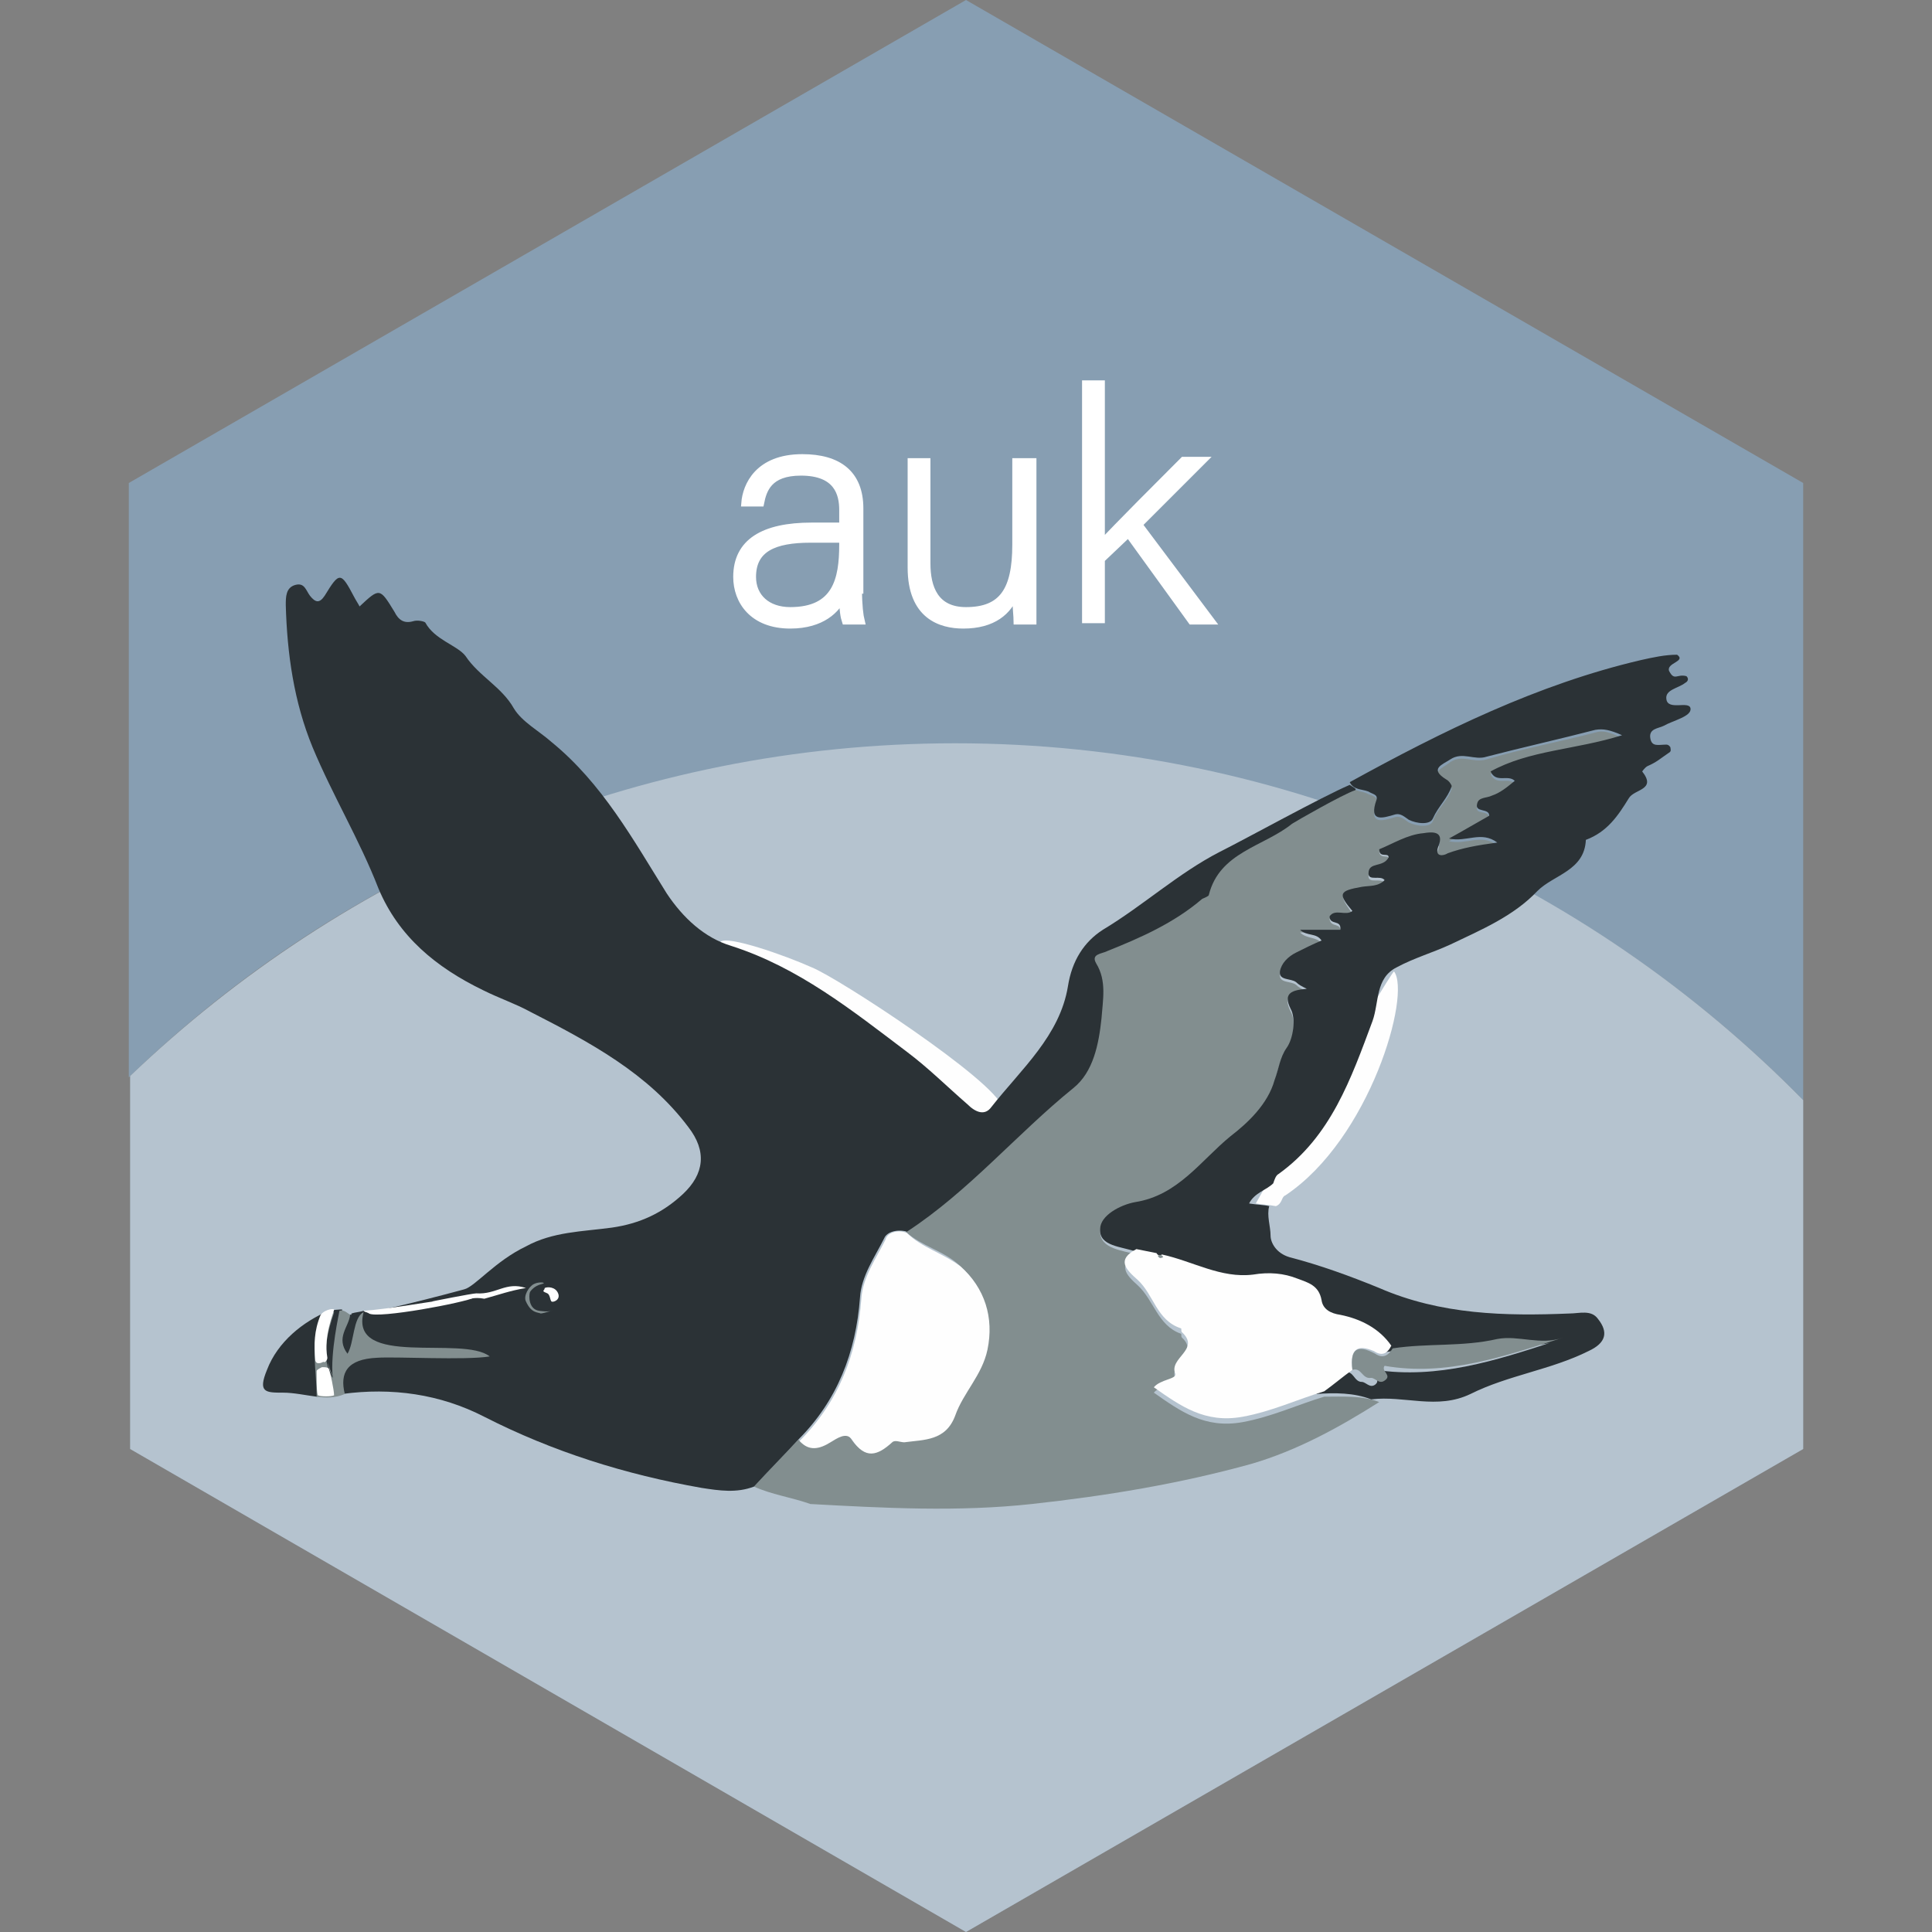 <svg xmlns="http://www.w3.org/2000/svg" xmlns:xlink="http://www.w3.org/1999/xlink" x="0" y="0" version="1.1" viewBox="0 0 144 144" xml:space="preserve" style="enable-background:new 0 0 144 144"><rect x="0" y="0" width="144" height="144" fill="#808080" stroke="none"/><style type="text/css">.st0{fill:#879eb2}.st1{opacity:.38;fill:#fff}.st2{fill:#fff;stroke:#fff;stroke-width:.5;stroke-miterlimit:10}.st3{fill:#fefefe}.st4{fill:#828e8f}.st5{fill:#2b3236}.st6{fill:#fff}</style><g id="Layer_1"><g><g><path d="M134.4,82V36L72,0L9.6,36v44.3c15.9-15.4,37.6-24.8,61.5-24.8C95.9,55.5,118.3,65.6,134.4,82z" class="st0"/></g><g><path d="M72,144l62.4-36V82c-16.1-16.4-38.5-26.6-63.2-26.6c-23.9,0-45.5,9.5-61.5,24.8V108L72,144z" class="st0"/></g><path d="M72,144l62.4-36V82c-16.1-16.4-38.5-26.6-63.2-26.6c-23.9,0-45.5,9.5-61.5,24.8V108L72,144z" class="st1"/></g><g><g><path d="M64,44c0,1.1,0.1,1.9,0.2,2.3H63c-0.1-0.3-0.2-0.8-0.2-1.8c-0.4,0.9-1.5,2.1-3.9,2.1c-2.8,0-4-1.8-4-3.6 c0-2.6,2-3.8,5.6-3.8c1,0,1.8,0,2.3,0V38c0-1.2-0.4-2.8-3.1-2.8c-2.4,0-2.8,1.3-3,2.3h-1.2c0.1-1.3,1-3.4,4.3-3.4 c2.7,0,4.3,1.2,4.3,3.8V44z M62.8,40.2c-0.5,0-1.6,0-2.4,0c-2.7,0-4.3,0.7-4.3,2.8c0,1.5,1.1,2.5,2.8,2.5c3.4,0,3.9-2.3,3.9-4.9 V40.2z" class="st2"/><path d="M77,42.8c0,1.2,0,3,0,3.5h-1.2c0-0.3-0.1-1.1-0.1-2.1c-0.5,1.4-1.7,2.4-3.9,2.4c-1.7,0-3.9-0.7-3.9-4.3v-7.9 h1.2V42c0,1.8,0.6,3.5,2.9,3.5c2.7,0,3.7-1.5,3.7-4.9v-6.2H77V42.8z" class="st2"/><path d="M82.1,40.5c1.1-1.2,4.5-4.6,6.1-6.2h1.5l-4.8,4.8l5.4,7.2h-1.5l-4.7-6.5l-2,1.9v4.5h-1.2V28.6h1.2V40.5z" class="st2"/></g></g></g><g id="Layer_2"><path d="M73.9,83.1l0.8-0.6c-0.6-2-12.2-9.6-14.2-10.4c-2-0.9-6.3-2.4-6.8-1.9s18.7,13.2,18.7,13.2L73.9,83.1z" class="st3"/><g><path d="M95.1,89.9c-0.5-0.1-0.9-0.1-1.5-0.2c0.4-0.8,9.8-16.8,10.3-17.3c1.3,1.7-1.8,12.5-8.1,16.7 C95.5,89.2,95.6,89.7,95.1,89.9z" class="st3"/><path d="M56.2,110.8c1.1-1.2,2.2-2.3,3.3-3.5c0.7,0.8,1.5,0.6,2.3,0.1c0.5-0.3,1.2-0.8,1.6-0.2c1,1.5,1.9,1.2,3,0.2 c0.2-0.2,0.6,0,0.9,0c1.5-0.2,3.1-0.1,3.8-2c0.6-1.7,2-3,2.4-4.9c0.5-2.4-0.2-4.6-2-6.2c-1.2-1.1-2.8-1.4-4-2.5 c4.6-3,8.2-7.3,12.4-10.7c1.5-1.2,1.9-3.3,2.1-5.2c0.1-1.4,0.4-2.8-0.4-4.1c-0.4-0.7,0.4-0.7,0.8-0.9c2.5-1,5-2.1,7.1-3.9 c0.2-0.1,0.5-0.2,0.5-0.3c0.8-3.2,4-3.7,6.2-5.4c0.3-0.3,0.8-0.5,0.6-0.9c1.5-0.5,2.7-1.2,3.9-1.9c0.3,0.6,0.8,0.4,1.3,0.7 c0.3,0.1,0.7,0.2,0.6,0.6c-0.6,1.7,0.4,1.4,1.4,1.1c0.4-0.1,0.7,0.2,1,0.4c0.6,0.3,1.6,0.4,1.8-0.1c0.3-0.9,1.1-1.5,1.4-2.4 c0-0.1-0.2-0.4-0.4-0.5c-1.3-0.8-0.3-1,0.3-1.5c0.9-0.6,1.7,0.1,2.7-0.2c2.7-0.8,5.4-1.3,8.1-2c0.6-0.2,1.1,0,2,0.4 c-3.5,1.1-6.9,1.1-9.8,2.7c0.4,0.9,1.3,0.2,1.8,0.7c-0.5,0.5-1,0.9-1.7,1.1c-0.4,0.1-1,0.1-1.1,0.6c-0.2,0.7,0.9,0.2,0.9,0.9 c-0.9,0.5-1.9,1.1-3,1.7c1.3,0.3,2.4-0.6,3.6,0.3c-1.4,0.2-2.6,0.4-3.7,0.8c-0.4,0.1-1,0.2-0.7-0.5c0.4-1.3-0.5-1.1-1.1-1 c-1.2,0.2-2.3,0.8-3.3,1.2c0.1,0.6,0.8,0.1,0.7,0.6c-0.4,0.7-1.5,0.3-1.5,1.2c0,0.6,0.9,0.1,1.2,0.5c-0.5,0.5-1.1,0.4-1.7,0.5 c-1.7,0.3-1.7,0.4-0.7,1.8c-0.5,0.3-1.4-0.2-1.7,0.4c0.1,0.7,0.9,0.2,0.8,1c-1,0-2,0-3,0c0.5,0.5,1.2,0.3,1.6,0.8 c-0.6,0.3-1.2,0.7-1.9,0.9c-0.7,0.3-1.1,0.8-1.2,1.4c-0.1,0.7,0.8,0.5,1.2,0.8c0.2,0.2,0.4,0.3,0.8,0.5c-1.2,0.1-1.8,0.3-1.2,1.5 c0.4,0.7,0.2,2.2-0.3,2.9c-0.5,0.7-0.7,1.6-0.9,2.4c-0.5,1.8-2.1,3.2-3.3,4.2c-2.2,1.8-3.9,4.4-7.1,4.9c-1.1,0.2-2.6,1-2.6,2 c0,1.3,1.7,1.4,2.7,1.7c-1.4,0.8-0.8,1.5,0.1,2.3c1.2,1.1,1.5,3,3.2,3.6c0.1,0,0,0.2,0.1,0.3c1.3,1.2-1,1.8-0.5,3.1 c0.2,0.4-1.1,0.4-1.6,1c2,1.4,3.8,2.7,6.6,2.2c2.2-0.4,4.1-1.3,6.1-1.9c1.4,0,2.8-0.1,4.1,0.4c-3,1.9-6.1,3.6-9.5,4.6 c-5.4,1.5-10.9,2.4-16.4,3c-5.5,0.6-11,0.3-16.5,0C59,111.6,57.5,111.4,56.2,110.8z" class="st4"/><path d="M33.2,100.4c1,0.3,1.7,1.2,2.7,1.3c0.4,0.1,1.1,0.1,1.1-0.5c0-0.5-0.6-0.5-1-0.6 C35.1,100.6,34.1,100.6,33.2,100.4z M26.8,99.1c-0.5,0.5-0.4,1-0.8,1.7c-0.9-1.1,0.1-2,0.2-2.9c0.3-0.1,0.6-0.1,0.9-0.2 c0.1,0.1,0.3,0.1,0.4,0.2c3,0,5.9-0.6,8.7-1.2c1.1-0.3,2.4,0.4,3.6-0.5c-1.5-0.5-2.8,0-4.4-0.3" class="st5"/><path d="M84.7,93.3c-1.1-0.4-2.8-0.4-2.7-1.7c0-1,1.5-1.8,2.6-2c3.2-0.5,4.9-3.1,7.1-4.9c1.3-1,2.8-2.4,3.3-4.2 c0.3-0.8,0.4-1.7,0.9-2.4c0.5-0.7,0.7-2.2,0.3-2.9c-0.6-1.2,0.1-1.4,1.2-1.5c-0.4-0.2-0.6-0.3-0.8-0.5c-0.4-0.3-1.3-0.1-1.2-0.8 c0.1-0.6,0.6-1.1,1.2-1.4c0.6-0.3,1.2-0.6,1.9-0.9c-0.4-0.6-1.1-0.3-1.6-0.8c1,0,2,0,3,0c0.1-0.8-0.8-0.3-0.8-1 c0.4-0.6,1.2,0,1.7-0.4c-1.1-1.3-1-1.5,0.7-1.8c0.6-0.1,1.2,0,1.7-0.5c-0.3-0.4-1.2,0.1-1.2-0.5c0-0.9,1.1-0.4,1.5-1.2 c0-0.4-0.7,0.1-0.7-0.6c1-0.4,2.1-1.1,3.3-1.2c0.6-0.1,1.6-0.2,1.1,1c-0.3,0.8,0.4,0.7,0.7,0.5c1.1-0.4,2.2-0.6,3.7-0.8 c-1.2-0.9-2.3,0-3.6-0.3c1.1-0.6,2.1-1.2,3-1.7c0-0.6-1.1-0.2-0.9-0.9c0.1-0.5,0.7-0.4,1.1-0.6c0.6-0.2,1.1-0.6,1.7-1.1 c-0.5-0.5-1.4,0.2-1.8-0.7c2.9-1.6,6.3-1.6,9.8-2.7c-0.9-0.4-1.4-0.5-2-0.4c-2.7,0.7-5.4,1.3-8.1,2c-0.9,0.3-1.8-0.4-2.7,0.2 c-0.6,0.4-1.6,0.7-0.3,1.5c0.2,0.1,0.4,0.4,0.4,0.5c-0.3,0.9-1,1.5-1.4,2.4c-0.2,0.5-1.2,0.4-1.8,0.1c-0.3-0.2-0.6-0.5-1-0.4 c-1,0.3-2,0.6-1.4-1.1c0.1-0.4-0.3-0.4-0.6-0.6c-0.5-0.2-1.1-0.1-1.4-0.7c6.9-3.8,14-7.3,21.7-9.1c0.9-0.2,1.8-0.4,2.7-0.4 c0.7,0.5-0.8,0.6-0.6,1.2c0.4,0.8,0.6,0.2,1.3,0.4c0.2,0.2,0.1,0.4-0.1,0.5c-0.5,0.4-1.5,0.5-1.4,1.2c0.1,0.9,1.7,0.1,1.8,0.7 c0.1,0.6-1.3,0.9-2,1.3c-0.4,0.2-1.1,0.2-1,0.9c0.1,0.7,0.6,0.5,1.2,0.5c0.2,0,0.3,0.2,0.3,0.2c0,0.1,0.1,0.3-0.1,0.4 c-0.6,0.4-0.9,0.7-1.6,1c-0.2,0.1-0.4,0.4-0.4,0.4c1.1,1.4-0.6,1.3-1,2c-0.8,1.3-1.6,2.5-3.2,3.1c-0.1,2.3-2.4,2.6-3.6,3.8 c-1.8,1.9-4.2,2.9-6.5,4c-1.3,0.6-2.7,1-4,1.7c-1.6,0.8-1.3,2.6-1.8,4c-1.6,4.3-3.1,8.6-7,11.4c-0.2,0.1-0.3,0.4-0.4,0.7 c-0.5,0.5-1.4,0.7-1.8,1.5c0.6,0.1,1.1,0.1,1.5,0.2c-0.2,0.7,0.1,1.5,0.1,2.2c0,0.5,0.4,1.3,1.4,1.6c2.3,0.6,4.5,1.4,6.7,2.3 c4.6,2,9.4,2.1,14.2,1.9c0.7,0,1.6-0.3,2.1,0.4c0.8,1,0.6,1.8-0.7,2.4c-2.8,1.4-6,1.8-8.8,3.2c-2.5,1.2-4.9,0.1-7.4,0.4 c-1.3-0.5-2.7-0.5-4.1-0.4c0.7-0.5,1.4-1.1,2.1-1.6c0.7-0.2,0.7,0.7,1.3,0.7c0.3,0,0.6,0.5,1,0.2c0.5-0.4-0.4-0.7,0-1.1 c4.7,0.7,9-0.7,13.3-2.1c-1.6,0.6-3.3-0.2-4.9,0.1c-2.6,0.5-5.2,0.3-7.8,0.7c-0.9-1.4-2.3-2.1-3.8-2.3c-0.7-0.1-1.3-0.4-1.4-1.1 c-0.2-1.1-1-1.3-1.8-1.6c-1.1-0.4-2.1-0.5-3.3-0.3c-2.4,0.4-4.6-1-6.8-1.5c-0.1-0.2-0.3-0.2-0.4-0.1 C85.7,93.5,85.2,93.4,84.7,93.3z" class="st5"/><path d="M23.9,98.1c-0.8,1.9-0.3,3.9-0.3,5.9" class="st5"/><path d="M32.2,96.7" class="st5"/><path d="M24.5,97.7c-1.9,0.8-3.8,2.3-4.6,4.4c-0.7,1.7-0.1,1.7,1.2,1.7c0.8,0,1.7,0.2,2.5,0.3l1.9-0.2l0,0 c3.7-0.5,7.3,0,10.6,1.7c5.1,2.6,10.5,4.3,16.2,5.3c1.3,0.2,2.6,0.4,3.9-0.1c1.1-1.2,2.2-2.3,3.3-3.5c2.9-2.9,4.3-6.5,4.6-10.6 c0.1-1.6,1.1-3,1.8-4.4c0.2-0.5,1-0.7,1.7-0.5c4.6-3,8.2-7.3,12.4-10.7c1.5-1.2,1.9-3.3,2.1-5.2c0.1-1.4,0.4-2.8-0.4-4.1 c-0.4-0.7,0.4-0.7,0.8-0.9c2.5-1,5-2.1,7.1-3.9c0.2-0.1,0.5-0.2,0.5-0.3c0.8-3.2,4.1-3.6,6.2-5.3c0.3-0.2,3.8-2.2,4.7-2.5 c0.2-0.1-0.3-0.3-0.4-0.4c-2.1,0.9-7.7,4-9.7,5c-3.1,1.6-5.7,4-8.7,5.8c-1.4,0.9-2.3,2.3-2.6,4.2c-0.6,3.7-3.5,6.2-5.7,9 c-0.5,0.7-1.2,0.4-1.8-0.2c-1.5-1.3-2.9-2.7-4.5-3.9c-4.1-3.1-8.1-6.3-13.1-7.9c-2-0.6-3.6-2.1-4.8-3.9c-2.5-4-4.8-8.2-8.6-11.3 c-0.9-0.8-2.2-1.5-2.8-2.5c-0.9-1.6-2.6-2.4-3.6-3.9c-0.6-0.8-2.3-1.2-3-2.5c-0.1-0.1-0.6-0.2-0.9-0.1c-0.7,0.2-1.1-0.1-1.4-0.7 c-1.1-1.8-1.1-1.8-2.6-0.4c-0.1-0.2-0.3-0.5-0.4-0.7c-1-1.9-1.1-1.9-2.2-0.1c-0.4,0.6-0.7,0.5-1.1,0c-0.3-0.4-0.4-1-1.1-0.8 c-0.7,0.2-0.7,0.9-0.7,1.5c0.1,3.6,0.6,7.2,2,10.6c1.5,3.6,3.5,6.9,4.9,10.5c1.5,3.6,4.3,5.9,7.8,7.6c1.2,0.6,2.4,1,3.5,1.6 C44,77.7,48.3,80,51.3,84c1.4,1.8,1.2,3.5-0.4,5c-1.5,1.4-3.2,2.2-5.3,2.5c-2.2,0.3-4.4,0.3-6.4,1.4c-2.3,1.1-3.8,3-4.6,3.2 c-0.7,0.2-7.5,2-8.4,1.9c-0.9-0.2-1.3,0.7-1.3,0.7l-1-0.5" class="st5"/><path d="M35.5,95.9" class="st5"/><path d="M32.2,97c1.4,0.6,2.4-0.5,3.9-0.2c1.1-0.3,1.9-0.6,3.1-0.8c-1.5-0.5-2.2,0.5-3.7,0.4 C35.2,96.4,32.2,97,32.2,97z" class="st3"/><path d="M25.5,97.6c0,1.5-0.8,3.4-0.5,5.2c-1.2-1.8-1-3.5-0.6-5C24.7,97.6,25.4,97.6,25.5,97.6z" class="st5"/><path d="M67.6,91.9c1.1,1.1,2.7,1.5,4,2.5c1.8,1.6,2.5,3.8,2,6.2c-0.4,1.9-1.8,3.2-2.4,4.9c-0.7,1.9-2.3,1.8-3.8,2 c-0.3,0-0.7-0.2-0.9,0c-1.1,1-2,1.3-3-0.2c-0.4-0.6-1.1-0.1-1.6,0.2c-0.8,0.5-1.6,0.7-2.3-0.1c2.9-2.9,4.3-6.5,4.6-10.6 c0.1-1.6,1.1-3,1.8-4.4C66.1,91.9,66.9,91.6,67.6,91.9z" class="st3"/><path d="M100.8,102.1c-0.7,0.5-1.4,1.1-2.1,1.6c-2,0.6-3.9,1.5-6.1,1.9c-2.8,0.5-4.6-0.8-6.6-2.2 c0.5-0.6,1.7-0.6,1.6-1c-0.5-1.2,1.9-1.8,0.5-3.1c-0.1-0.1,0-0.3-0.1-0.3c-1.8-0.6-2-2.5-3.2-3.6c-0.9-0.8-1.6-1.5-0.1-2.3 c0.5,0.1,1,0.2,1.5,0.3c0.1,0.2,0.3,0.2,0.4,0.1c2.3,0.5,4.4,1.8,6.8,1.5c1.2-0.2,2.3-0.1,3.3,0.3c0.8,0.3,1.6,0.5,1.8,1.6 c0.1,0.7,0.7,1,1.4,1.1c1.5,0.3,2.9,1,3.8,2.3c-0.3,0.6-0.7,0.8-1.3,0.4C101.2,100.2,100.6,100.5,100.8,102.1z" class="st3"/><path d="M100.8,102.1c-0.2-1.6,0.4-1.9,1.7-1.2c0.6,0.4,1,0.1,1.3-0.4c2.6-0.4,5.2-0.1,7.8-0.7 c1.6-0.3,3.2,0.5,4.9-0.1c-4.4,1.4-8.7,2.9-13.3,2.1c-0.3,0.4,0.6,0.7,0,1.1c-0.4,0.3-0.7-0.2-1-0.2 C101.5,102.8,101.5,101.9,100.8,102.1z" class="st4"/><path d="M86.7,93.7c-0.2,0.1-0.3,0.1-0.4-0.1C86.4,93.5,86.6,93.5,86.7,93.7z" class="st4"/><path d="M27.1,97.8c-1.1,4.2,7.4,1.7,9.4,3.3c-1.8,0.3-7,0-8.4,0.1c-2.2,0.1-2.8,1.1-2.4,2.7 c-0.7,0.3-1.4,0.3-2.1,0.2c0-2-0.5-4,0.3-5.9c0.2-0.3,0.8-0.5,1-0.4c0,0.2-1.3,3.1-0.1,4.9c-0.2-1.9,0.5-4.9,0.5-5 c0.3-0.1,0.5,0.1,0.8,0.3c-0.1,0.9-1.1,1.7-0.2,2.9C26.4,100.1,26.3,98.2,27.1,97.8" class="st4"/><path d="M27.5,97.9c-0.1-0.1-0.3-0.1-0.4-0.2c1.6-0.1,5.1-0.7,5.2-0.7c0.5,0.1,3.6-0.6,3.1-0.3 C34.6,97.1,28.2,98.3,27.5,97.9z" class="st3"/></g><path d="M40.2,97.7c-0.8-0.1-0.8-1.1-0.7-1.4c0.2-0.3,0.5-0.5,0.9-0.6c0.4-0.1-0.2-0.2-0.6,0c-0.4,0.2-0.8,0.9-0.6,1.3 c0.4,0.9,0.9,0.8,1.1,0.9c0.2,0,1.1-0.3,0.8-0.2C40.8,97.8,40.2,97.7,40.2,97.7z" class="st4"/><path d="M40.6,96c0.2-0.1,0.8-0.1,1,0.4c0.2,0.5-0.4,0.7-0.5,0.6c-0.1-0.1-0.1-0.5-0.3-0.6s-0.3-0.1-0.3-0.2 C40.6,96.1,40.6,96,40.6,96z" class="st3"/><path d="M27.1,97.8" class="st4"/><path d="M24.4,101.5c0.1,0.4,0.2,0.8,0.4,1.1" class="st4"/><path d="M24.4,101.2c-0.3-1.7,0.5-3.4,0.5-3.6c-0.2-0.1-0.8,0.1-1,0.4c-0.5,1.2-0.5,2.2-0.4,3.4 c0.1,0.4,0.6,0.1,0.6,0.1C24.2,101.6,24.4,101.4,24.4,101.2z" class="st6"/><path d="M23.6,102.2c0,0.7,0,1.7,0.1,1.8c0.2,0.1,1,0.1,1.2,0c0-0.4-0.3-1.8-0.4-2c-0.1-0.1-0.3-0.1-0.5-0.1 C23.8,102,23.6,102.1,23.6,102.2z" class="st6"/></g></svg>